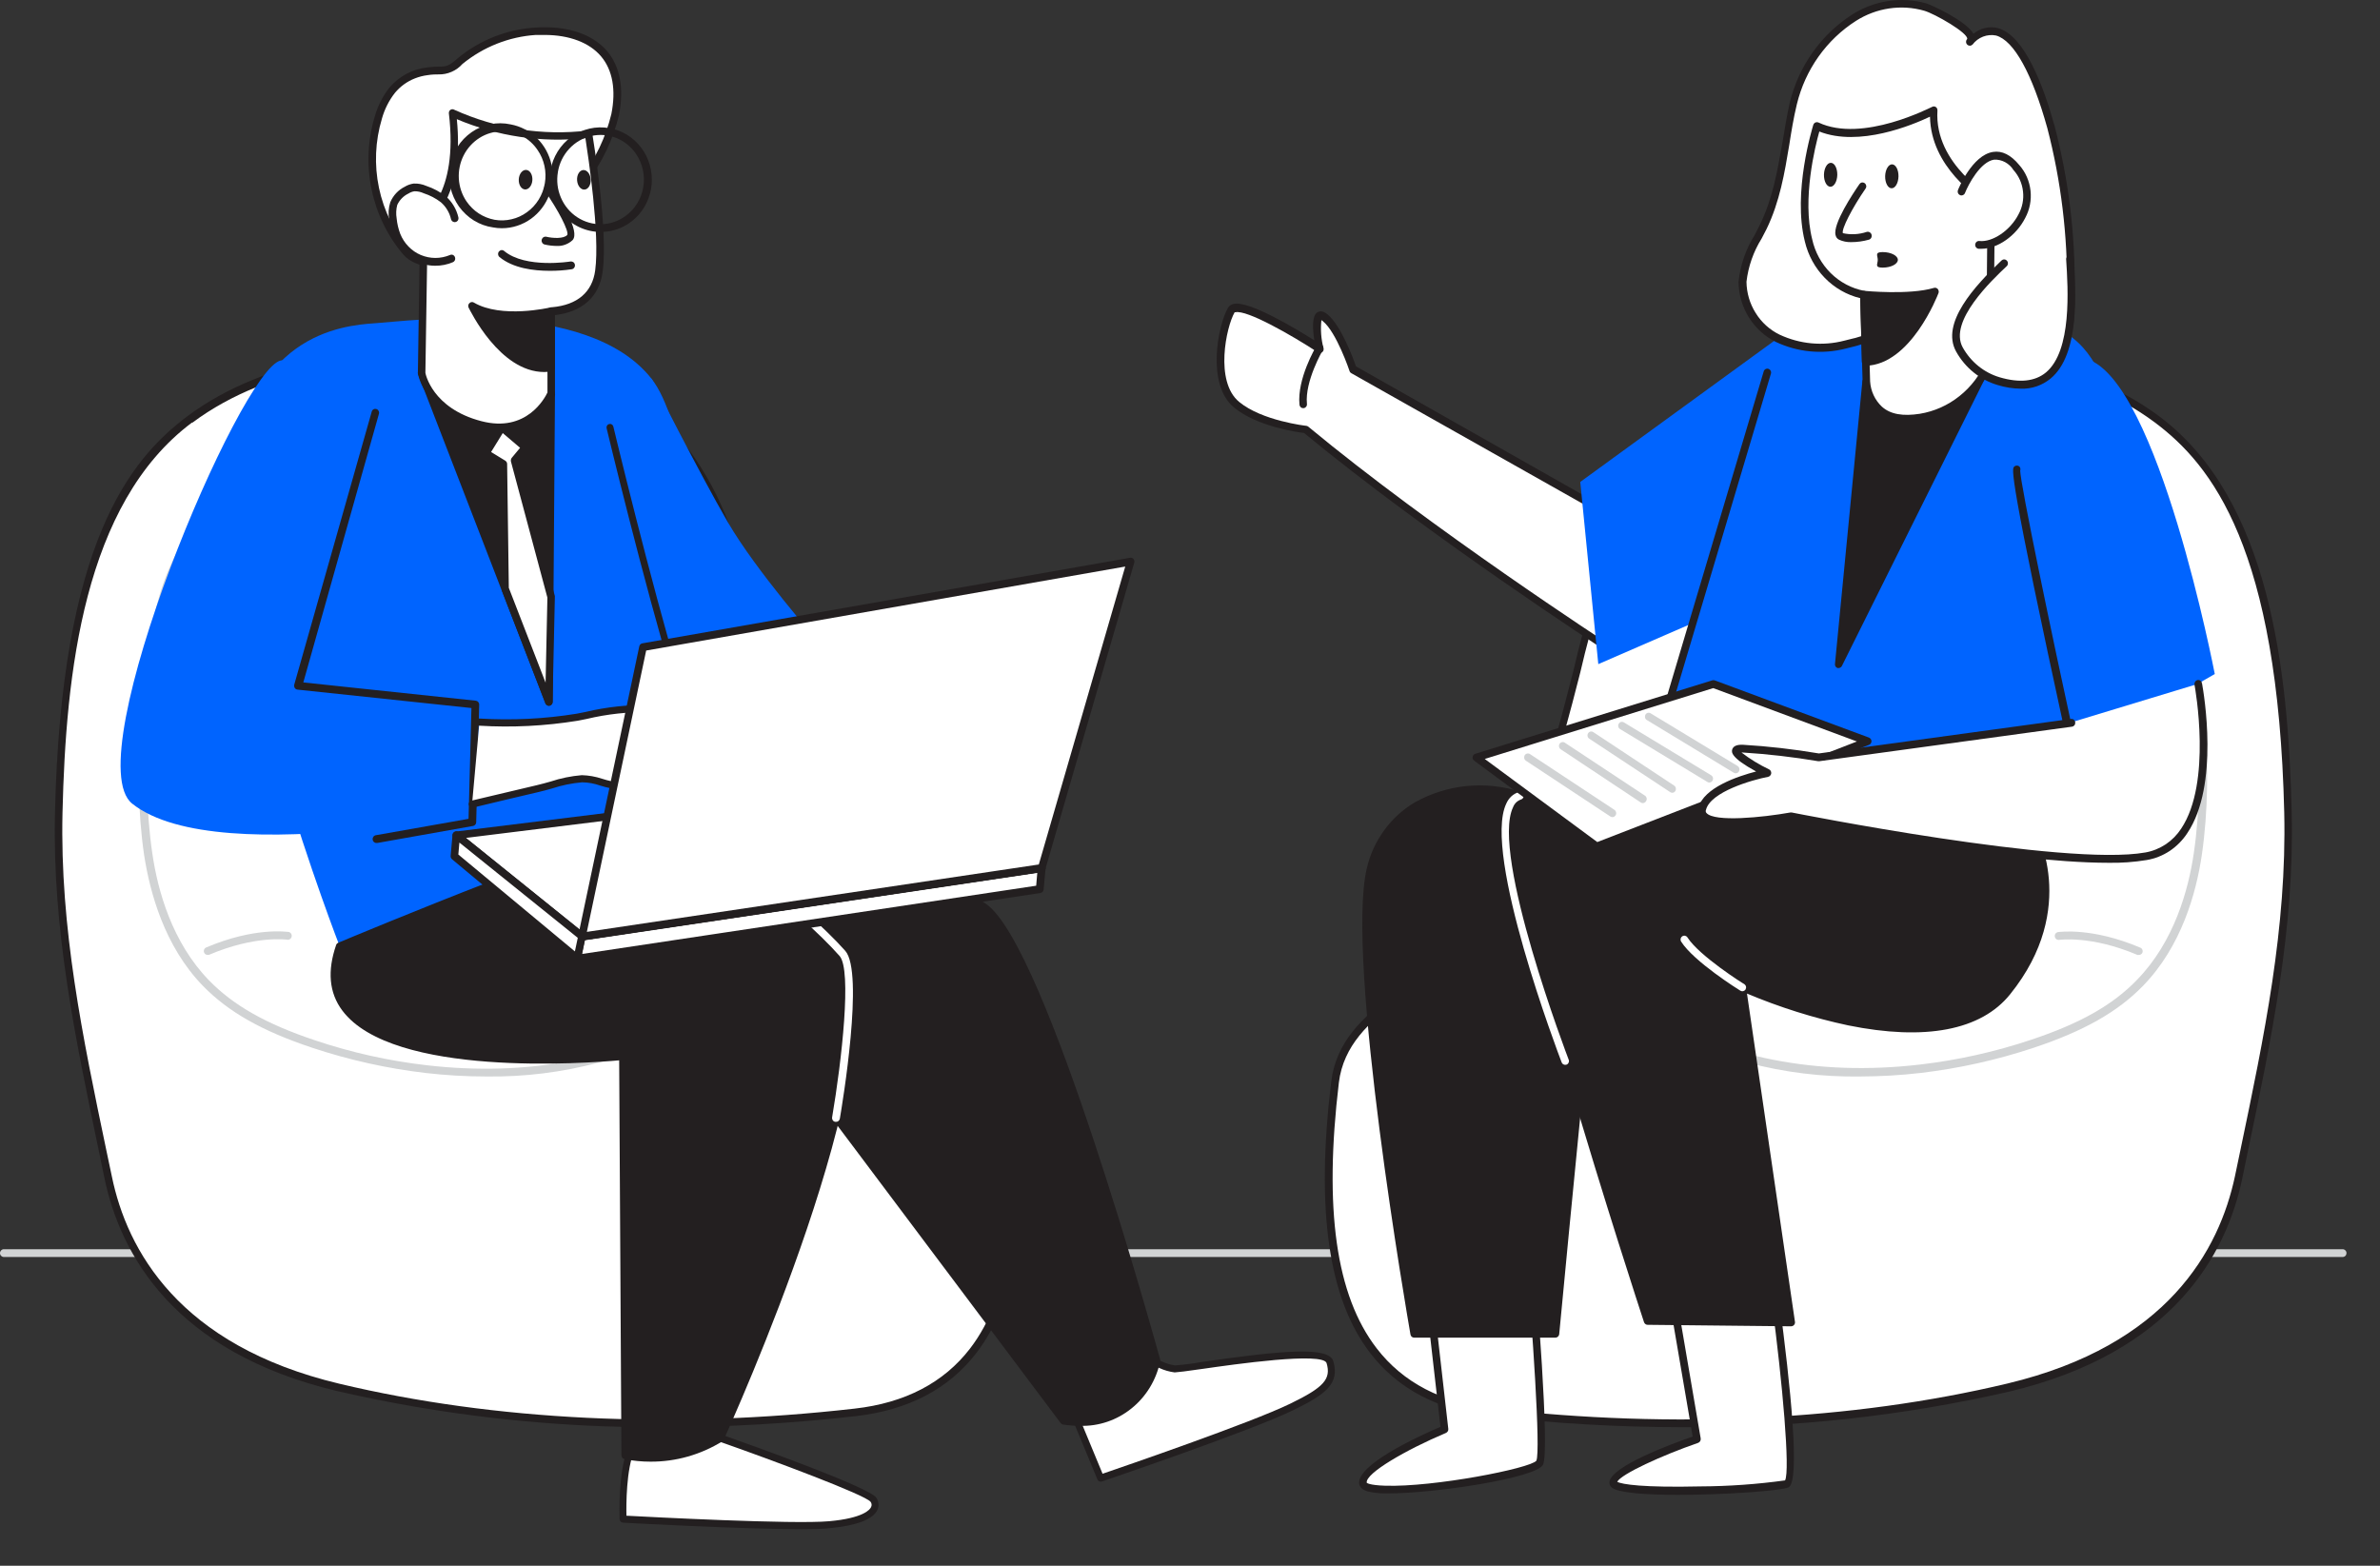 <svg width="38" height="25" viewBox="0 0 38 25" fill="none" xmlns="http://www.w3.org/2000/svg">
<rect x="0" y="0" width="38" height="25" fill="#333333" stroke="none"/>
<path d="M37.405 20.07H0.06C0.044 20.07 0.029 20.063 0.018 20.052C0.006 20.04 0 20.024 0 20.008C0 19.991 0.007 19.976 0.018 19.964C0.029 19.953 0.044 19.946 0.06 19.946H37.405C37.421 19.946 37.436 19.953 37.447 19.964C37.459 19.976 37.465 19.991 37.465 20.008C37.465 20.024 37.459 20.04 37.448 20.052C37.437 20.063 37.421 20.07 37.405 20.07Z" fill="#D1D3D4"/>
<path d="M3.028 6.696C1.226 8.045 0.984 10.859 0.938 12.973C0.893 14.959 1.324 16.857 1.727 18.795C2.12 20.691 3.616 21.725 5.402 22.147C8.058 22.779 10.956 22.853 13.652 22.547C16.348 22.242 16.419 19.51 16.148 17.274C16.073 16.653 15.649 16.269 15.192 15.934C14.626 15.545 14.132 15.055 13.733 14.487C12.455 12.584 12.381 10.322 11.528 8.25C10.855 6.61 9.355 5.468 7.615 5.525C5.875 5.582 4.227 5.799 3.028 6.696Z" fill="white"/>
<path d="M10.59 22.788C8.84 22.798 7.096 22.605 5.388 22.212C2.767 21.591 1.918 20.015 1.667 18.807L1.583 18.4C1.198 16.562 0.834 14.828 0.878 12.971C0.978 8.691 2.061 7.343 2.993 6.645L3.028 6.696L2.993 6.645C4.262 5.696 6.04 5.515 7.614 5.463C9.311 5.409 10.874 6.491 11.584 8.226C11.896 9.033 12.151 9.863 12.347 10.709C12.673 11.982 13.011 13.297 13.783 14.454C14.125 14.966 14.556 15.394 15.232 15.886C15.696 16.225 16.135 16.631 16.213 17.268C16.461 19.315 16.257 20.733 15.588 21.604C15.149 22.176 14.502 22.515 13.664 22.611C12.643 22.727 11.617 22.787 10.59 22.788ZM3.064 6.748C1.333 8.043 1.05 10.757 0.998 12.976C0.956 14.818 1.317 16.546 1.7 18.377L1.786 18.784C2.027 19.957 2.856 21.482 5.416 22.093C7.894 22.684 10.74 22.822 13.645 22.491C14.449 22.401 15.069 22.077 15.488 21.532C16.135 20.689 16.333 19.297 16.092 17.288C16.02 16.695 15.602 16.314 15.161 15.991C14.479 15.495 14.038 15.054 13.688 14.53C12.903 13.355 12.564 12.028 12.239 10.745C12.044 9.905 11.79 9.08 11.481 8.277C10.788 6.589 9.274 5.531 7.626 5.589C6.072 5.642 4.315 5.819 3.073 6.748H3.064Z" fill="#231F20"/>
<path d="M7.761 17.188C7.438 17.188 7.116 17.169 6.795 17.132C6.18 17.06 5.573 16.925 4.984 16.729C4.182 16.462 3.644 16.156 3.24 15.741C2.625 15.109 2.394 14.251 2.301 13.652C2.096 12.256 2.301 10.714 2.45 9.919C2.547 9.374 2.759 8.858 3.07 8.406C3.382 7.954 3.786 7.578 4.254 7.304C4.903 6.915 5.678 6.664 6.621 6.538C7.611 6.405 8.324 6.514 8.864 6.88C9.745 7.479 9.996 8.63 10.177 9.758L10.485 11.671C10.56 12.147 10.664 12.797 11.027 13.104C11.155 13.204 11.293 13.289 11.439 13.36C11.694 13.491 11.956 13.629 12.104 13.928C12.287 14.301 12.364 14.922 12.177 15.33C11.969 15.78 11.545 16.075 11.246 16.258C10.187 16.884 8.983 17.206 7.761 17.188ZM7.383 6.607C7.138 6.609 6.893 6.627 6.649 6.661C5.722 6.785 4.959 7.033 4.327 7.406C3.874 7.671 3.483 8.035 3.181 8.472C2.88 8.909 2.675 9.409 2.581 9.936C2.433 10.729 2.228 12.255 2.433 13.633C2.519 14.219 2.746 15.045 3.337 15.653C3.727 16.054 4.25 16.35 5.028 16.61C5.607 16.805 6.203 16.938 6.809 17.008C8.445 17.198 9.96 16.901 11.19 16.151C11.476 15.976 11.88 15.695 12.073 15.282C12.244 14.909 12.172 14.333 12.003 13.989C11.872 13.726 11.641 13.604 11.391 13.475C11.237 13.401 11.092 13.311 10.957 13.206C10.557 12.869 10.45 12.19 10.372 11.696L10.064 9.782C9.887 8.682 9.644 7.56 8.803 6.99C8.435 6.731 7.971 6.607 7.383 6.607Z" fill="#D1D3D4"/>
<path d="M3.315 15.247C3.303 15.247 3.292 15.243 3.281 15.237C3.271 15.23 3.263 15.22 3.259 15.209C3.256 15.201 3.254 15.193 3.254 15.185C3.255 15.177 3.256 15.169 3.259 15.161C3.262 15.154 3.267 15.147 3.273 15.141C3.278 15.135 3.285 15.131 3.292 15.128C4.068 14.798 4.584 14.88 4.606 14.88C4.614 14.881 4.622 14.884 4.629 14.888C4.635 14.892 4.641 14.898 4.646 14.904C4.651 14.911 4.654 14.918 4.656 14.927C4.658 14.934 4.659 14.943 4.657 14.951C4.656 14.959 4.654 14.967 4.649 14.974C4.645 14.981 4.64 14.987 4.633 14.992C4.627 14.997 4.62 15.001 4.612 15.003C4.604 15.005 4.596 15.005 4.588 15.004C4.588 15.004 4.08 14.929 3.338 15.245C3.331 15.247 3.323 15.248 3.315 15.247Z" fill="#D1D3D4"/>
<path d="M34.437 6.696C36.242 8.045 36.478 10.859 36.527 12.973C36.573 14.959 36.142 16.857 35.739 18.795C35.345 20.691 33.849 21.725 32.063 22.147C29.407 22.779 26.509 22.853 23.813 22.547C21.117 22.242 21.047 19.51 21.318 17.274C21.393 16.653 21.816 16.269 22.274 15.934C22.84 15.545 23.334 15.055 23.733 14.487C25.011 12.584 25.085 10.322 25.937 8.25C26.611 6.61 28.11 5.468 29.85 5.525C31.59 5.582 33.238 5.799 34.437 6.696Z" fill="white"/>
<path d="M26.875 22.788C25.849 22.787 24.824 22.729 23.804 22.613C22.966 22.517 22.319 22.178 21.879 21.606C21.21 20.737 21.006 19.317 21.255 17.27C21.332 16.629 21.772 16.227 22.235 15.888C22.906 15.391 23.337 14.968 23.684 14.456C24.457 13.299 24.795 11.984 25.121 10.711C25.317 9.866 25.572 9.036 25.884 8.228C26.598 6.489 28.16 5.413 29.854 5.465C31.424 5.517 33.206 5.698 34.475 6.647C36.25 7.974 36.537 10.725 36.59 12.98C36.634 14.836 36.27 16.571 35.885 18.408L35.801 18.816C35.549 20.024 34.701 21.595 32.079 22.22C30.371 22.61 28.625 22.801 26.875 22.788ZM29.72 5.584C28.12 5.584 26.664 6.628 25.988 8.274C25.679 9.077 25.425 9.902 25.23 10.742C24.901 12.025 24.562 13.35 23.781 14.527C23.431 15.051 22.99 15.488 22.308 15.988C21.867 16.311 21.449 16.692 21.377 17.285C21.136 19.297 21.329 20.686 21.981 21.529C22.4 22.074 23.02 22.398 23.824 22.489C26.729 22.819 29.575 22.681 32.053 22.09C34.612 21.479 35.434 19.954 35.684 18.781L35.769 18.374C36.152 16.543 36.513 14.815 36.471 12.973C36.372 8.752 35.315 7.426 34.405 6.745C33.162 5.816 31.406 5.639 29.852 5.587L29.72 5.584Z" fill="#231F20"/>
<path d="M29.704 17.188C28.479 17.207 27.272 16.886 26.21 16.258C25.911 16.075 25.486 15.78 25.279 15.33C25.092 14.923 25.169 14.298 25.352 13.928C25.5 13.629 25.762 13.491 26.017 13.36C26.163 13.289 26.3 13.204 26.429 13.104C26.791 12.797 26.896 12.147 26.971 11.671L27.279 9.758C27.46 8.63 27.711 7.479 28.592 6.88C29.132 6.514 29.844 6.405 30.834 6.538C31.777 6.662 32.553 6.91 33.202 7.304C33.67 7.578 34.074 7.954 34.386 8.406C34.697 8.858 34.909 9.374 35.006 9.919C35.15 10.714 35.36 12.256 35.155 13.652C35.066 14.256 34.831 15.109 34.216 15.741C33.812 16.156 33.273 16.462 32.472 16.729C31.883 16.925 31.276 17.06 30.661 17.132C30.343 17.169 30.024 17.187 29.704 17.188ZM30.082 6.607C29.492 6.607 29.028 6.731 28.656 6.98C27.811 7.55 27.57 8.672 27.396 9.772L27.088 11.686C27.009 12.183 26.902 12.859 26.502 13.196C26.367 13.301 26.222 13.391 26.069 13.465C25.827 13.589 25.586 13.714 25.457 13.979C25.288 14.323 25.215 14.899 25.387 15.272C25.58 15.69 25.983 15.971 26.269 16.141C27.5 16.886 29.014 17.188 30.651 16.998C31.256 16.928 31.853 16.795 32.432 16.601C33.215 16.34 33.738 16.044 34.122 15.643C34.714 15.035 34.941 14.209 35.027 13.623C35.229 12.245 35.027 10.719 34.878 9.933C34.785 9.405 34.58 8.905 34.278 8.468C33.977 8.031 33.585 7.667 33.132 7.402C32.497 7.022 31.738 6.781 30.81 6.657C30.569 6.625 30.326 6.608 30.082 6.607Z" fill="#D1D3D4"/>
<path d="M34.15 15.247C34.142 15.249 34.134 15.249 34.127 15.247C33.386 14.932 32.883 15.007 32.877 15.007C32.869 15.008 32.861 15.007 32.853 15.005C32.846 15.003 32.838 15 32.832 14.995C32.825 14.99 32.82 14.984 32.816 14.977C32.812 14.97 32.809 14.962 32.808 14.954C32.807 14.945 32.807 14.937 32.809 14.929C32.811 14.921 32.814 14.914 32.819 14.907C32.824 14.9 32.83 14.895 32.837 14.891C32.844 14.886 32.851 14.883 32.859 14.882C32.881 14.882 33.398 14.802 34.173 15.131C34.18 15.134 34.187 15.138 34.193 15.144C34.198 15.149 34.203 15.156 34.206 15.164C34.209 15.171 34.211 15.179 34.211 15.188C34.211 15.196 34.209 15.204 34.207 15.211C34.202 15.222 34.193 15.232 34.183 15.238C34.173 15.244 34.162 15.248 34.15 15.247Z" fill="#D1D3D4"/>
<path d="M25.349 8.005L21.606 5.894C21.606 5.894 21.39 5.258 21.158 5.063C20.926 4.868 21.07 5.56 21.07 5.56C21.07 5.56 19.79 4.719 19.658 4.946C19.527 5.173 19.308 6.1 19.745 6.459C20.13 6.773 20.848 6.852 20.848 6.852C22.847 8.51 25.669 10.341 25.669 10.341" fill="white"/>
<path d="M25.668 10.401C25.657 10.401 25.646 10.397 25.637 10.391C25.608 10.373 22.8 8.547 20.822 6.914C20.701 6.899 20.072 6.808 19.707 6.51C19.25 6.137 19.452 5.178 19.606 4.916C19.615 4.9 19.628 4.886 19.643 4.875C19.658 4.864 19.676 4.857 19.694 4.853C19.935 4.793 20.683 5.244 20.985 5.434C20.957 5.254 20.945 5.043 21.033 4.987C21.065 4.967 21.119 4.956 21.195 5.019C21.416 5.202 21.609 5.732 21.651 5.85L25.377 7.961C25.391 7.969 25.402 7.982 25.406 7.998C25.411 8.014 25.409 8.031 25.401 8.046C25.393 8.06 25.381 8.071 25.365 8.075C25.35 8.08 25.333 8.078 25.319 8.07L21.576 5.959C21.57 5.956 21.564 5.951 21.559 5.946C21.554 5.94 21.55 5.933 21.548 5.926C21.548 5.926 21.34 5.305 21.122 5.129L21.098 5.111C21.082 5.262 21.093 5.415 21.132 5.561C21.135 5.573 21.134 5.585 21.13 5.597C21.125 5.609 21.118 5.618 21.108 5.625C21.098 5.632 21.086 5.636 21.074 5.636C21.062 5.636 21.05 5.632 21.04 5.625C20.628 5.355 19.905 4.941 19.725 4.986C19.718 4.986 19.713 4.986 19.713 4.986C19.578 5.217 19.39 6.094 19.786 6.418C20.148 6.718 20.849 6.799 20.857 6.799C20.868 6.8 20.879 6.805 20.888 6.812C22.862 8.449 25.677 10.279 25.704 10.297C25.718 10.306 25.727 10.32 25.731 10.336C25.734 10.352 25.732 10.368 25.724 10.382C25.716 10.39 25.708 10.396 25.698 10.399C25.688 10.402 25.678 10.403 25.668 10.401Z" fill="#231F20"/>
<path d="M24.421 19.961C24.421 19.961 24.692 23.149 24.581 23.355C24.47 23.562 21.81 23.976 21.762 23.685C21.714 23.393 23.064 22.815 23.064 22.815L22.767 20.208" fill="white"/>
<path d="M22.163 23.845C22.076 23.847 21.989 23.841 21.902 23.827C21.824 23.814 21.718 23.785 21.702 23.696C21.652 23.392 22.632 22.939 22.999 22.782L22.707 20.221C22.706 20.213 22.706 20.205 22.708 20.197C22.71 20.189 22.714 20.182 22.719 20.175C22.724 20.169 22.73 20.163 22.737 20.159C22.744 20.155 22.752 20.153 22.76 20.152C22.768 20.151 22.776 20.151 22.783 20.154C22.791 20.156 22.798 20.16 22.805 20.165C22.811 20.17 22.816 20.176 22.82 20.183C22.824 20.19 22.826 20.198 22.827 20.206L23.124 22.814C23.126 22.828 23.123 22.841 23.116 22.853C23.109 22.864 23.099 22.874 23.087 22.879C22.459 23.144 21.796 23.524 21.822 23.675C21.822 23.675 21.857 23.714 22.115 23.722C22.89 23.748 24.43 23.446 24.53 23.323C24.602 23.167 24.465 21.181 24.361 19.971C24.36 19.962 24.361 19.954 24.363 19.946C24.366 19.939 24.369 19.931 24.375 19.925C24.38 19.919 24.386 19.913 24.393 19.91C24.4 19.906 24.408 19.904 24.416 19.903C24.424 19.902 24.431 19.903 24.439 19.905C24.447 19.908 24.454 19.912 24.46 19.917C24.466 19.922 24.471 19.929 24.475 19.936C24.478 19.943 24.481 19.951 24.481 19.959C24.527 20.494 24.75 23.178 24.635 23.389C24.52 23.6 22.908 23.845 22.163 23.845Z" fill="#231F20"/>
<path d="M28.355 20.798C28.355 20.798 28.728 23.615 28.535 23.696C28.342 23.776 25.716 23.904 25.758 23.667C25.8 23.43 27.096 22.978 27.096 22.978L26.627 20.231" fill="white"/>
<path d="M26.796 23.868C26.285 23.868 25.839 23.837 25.735 23.752C25.721 23.741 25.71 23.727 25.703 23.71C25.697 23.693 25.695 23.675 25.698 23.657C25.738 23.409 26.663 23.064 27.026 22.937L26.564 20.241C26.562 20.225 26.566 20.209 26.575 20.196C26.584 20.182 26.598 20.173 26.614 20.171C26.622 20.169 26.63 20.169 26.637 20.171C26.645 20.172 26.653 20.176 26.659 20.18C26.666 20.185 26.671 20.191 26.675 20.198C26.68 20.204 26.683 20.212 26.684 20.22L27.154 22.967C27.156 22.982 27.153 22.997 27.146 23.01C27.138 23.023 27.127 23.033 27.113 23.038C26.529 23.24 25.89 23.534 25.821 23.659C25.893 23.701 26.238 23.754 27.149 23.733C27.601 23.731 28.053 23.699 28.501 23.637C28.584 23.481 28.461 22.083 28.291 20.803C28.289 20.786 28.293 20.77 28.303 20.756C28.313 20.743 28.327 20.734 28.343 20.732C28.351 20.731 28.359 20.731 28.366 20.733C28.374 20.735 28.381 20.739 28.388 20.744C28.394 20.749 28.399 20.755 28.403 20.762C28.407 20.769 28.41 20.777 28.41 20.785C28.584 22.093 28.75 23.667 28.554 23.749C28.441 23.802 27.547 23.868 26.796 23.868Z" fill="#231F20"/>
<path d="M25.461 15.149C25.397 15.375 24.837 21.296 24.837 21.296H22.578C22.578 21.296 21.538 15.35 21.88 13.883C22.114 12.872 23.182 12.378 24.268 12.705C25.885 12.64 27.546 12.427 27.546 12.427L25.461 15.149Z" fill="#231F20"/>
<path d="M24.838 21.358H22.579C22.565 21.358 22.551 21.353 22.54 21.344C22.529 21.334 22.522 21.321 22.52 21.307C22.477 21.059 21.481 15.332 21.822 13.868C21.873 13.646 21.968 13.438 22.101 13.256C22.233 13.074 22.401 12.922 22.593 12.809C22.849 12.667 23.129 12.579 23.419 12.55C23.708 12.522 23.999 12.553 24.276 12.642C25.869 12.578 27.523 12.368 27.536 12.367C27.548 12.365 27.561 12.367 27.571 12.372C27.582 12.378 27.591 12.387 27.597 12.398C27.602 12.408 27.605 12.421 27.604 12.433C27.603 12.445 27.598 12.457 27.591 12.466L25.514 15.177C25.454 15.473 25.048 19.681 24.895 21.302C24.893 21.317 24.887 21.331 24.876 21.341C24.866 21.351 24.852 21.357 24.838 21.358ZM22.63 21.234H24.784C24.844 20.593 25.343 15.352 25.404 15.132C25.407 15.124 25.41 15.117 25.415 15.111L27.41 12.503C26.969 12.555 25.599 12.71 24.27 12.764H24.251C23.988 12.677 23.711 12.646 23.437 12.672C23.162 12.698 22.895 12.781 22.652 12.915C22.474 13.019 22.318 13.159 22.195 13.328C22.072 13.497 21.985 13.69 21.939 13.895C21.621 15.264 22.529 20.655 22.63 21.234Z" fill="#231F20"/>
<path d="M32.436 13.254C32.436 13.254 33.147 14.469 32.048 15.836C30.949 17.203 27.822 15.765 27.822 15.765L28.603 21.114L26.309 21.091C26.309 21.091 23.919 13.808 24.194 13.054C24.469 12.301 26.428 11.953 26.428 11.953L32.436 13.254Z" fill="#231F20"/>
<path d="M28.6 21.177L26.306 21.153C26.293 21.153 26.281 21.149 26.271 21.141C26.261 21.134 26.253 21.123 26.249 21.111C26.151 20.813 23.853 13.798 24.134 13.032C24.414 12.266 26.332 11.907 26.414 11.892C26.422 11.891 26.43 11.891 26.437 11.892L32.448 13.194C32.456 13.195 32.464 13.199 32.471 13.204C32.477 13.209 32.483 13.216 32.487 13.223C32.495 13.236 33.212 14.49 32.094 15.876C31.63 16.453 30.736 16.621 29.509 16.372C28.956 16.254 28.416 16.084 27.893 15.864L28.659 21.105C28.66 21.113 28.66 21.122 28.658 21.131C28.655 21.139 28.651 21.147 28.646 21.154C28.64 21.161 28.633 21.166 28.625 21.17C28.617 21.174 28.608 21.176 28.6 21.177ZM26.349 21.027L28.53 21.051L27.758 15.773C27.756 15.762 27.758 15.75 27.762 15.74C27.766 15.73 27.773 15.721 27.781 15.714C27.79 15.707 27.8 15.703 27.811 15.702C27.822 15.7 27.833 15.702 27.843 15.707C27.874 15.722 30.945 17.11 32.001 15.795C32.554 15.107 32.629 14.463 32.594 14.043C32.574 13.787 32.507 13.538 32.396 13.309L26.424 12.017C26.265 12.046 24.492 12.389 24.251 13.076C24.029 13.673 25.677 18.977 26.349 21.027Z" fill="#231F20"/>
<path d="M24.99 17.002C24.978 17.002 24.966 16.998 24.956 16.991C24.946 16.985 24.939 16.975 24.934 16.963C24.882 16.828 23.668 13.634 24.049 12.833C24.068 12.789 24.095 12.749 24.13 12.716C24.165 12.684 24.207 12.66 24.252 12.646C24.26 12.643 24.268 12.643 24.275 12.644C24.283 12.645 24.291 12.647 24.298 12.651C24.305 12.655 24.311 12.66 24.316 12.666C24.321 12.673 24.325 12.68 24.327 12.688C24.331 12.704 24.329 12.721 24.321 12.735C24.314 12.749 24.301 12.76 24.286 12.765C24.257 12.775 24.23 12.791 24.208 12.812C24.186 12.834 24.169 12.86 24.158 12.889C23.796 13.642 25.033 16.886 25.046 16.919C25.049 16.926 25.051 16.934 25.051 16.943C25.05 16.951 25.049 16.959 25.045 16.966C25.042 16.974 25.037 16.981 25.032 16.986C25.026 16.992 25.019 16.996 25.011 16.999L24.99 17.002Z" fill="white"/>
<path d="M27.819 15.827C27.807 15.827 27.797 15.824 27.787 15.818C27.757 15.8 27.044 15.353 26.843 15.036C26.838 15.029 26.835 15.022 26.834 15.014C26.832 15.006 26.832 14.998 26.834 14.989C26.835 14.982 26.838 14.974 26.843 14.967C26.847 14.96 26.853 14.955 26.86 14.95C26.873 14.941 26.889 14.938 26.905 14.941C26.921 14.945 26.934 14.954 26.943 14.968C27.13 15.262 27.843 15.713 27.85 15.713C27.863 15.722 27.873 15.735 27.877 15.751C27.881 15.767 27.878 15.784 27.87 15.799C27.865 15.807 27.857 15.814 27.848 15.819C27.839 15.824 27.829 15.827 27.819 15.827Z" fill="white"/>
<path d="M32.435 13.255C32.435 13.255 34.958 6.863 33.095 5.397C31.232 3.931 28.577 4.584 28.214 5.955C27.852 7.325 26.424 11.953 26.424 11.953C26.424 11.953 31 13.356 32.435 13.255Z" fill="#0064FF"/>
<path d="M29.799 6.093L29.363 10.604L31.767 5.774L29.799 6.093Z" fill="#231F20"/>
<path d="M29.358 10.666C29.352 10.668 29.346 10.668 29.34 10.666C29.327 10.663 29.315 10.654 29.307 10.642C29.299 10.63 29.296 10.615 29.298 10.601L29.735 6.09C29.736 6.076 29.742 6.063 29.751 6.053C29.76 6.043 29.772 6.036 29.786 6.034L31.753 5.716C31.764 5.714 31.775 5.715 31.786 5.719C31.796 5.724 31.805 5.731 31.812 5.741C31.817 5.75 31.82 5.762 31.82 5.773C31.82 5.784 31.817 5.795 31.812 5.805L29.407 10.636C29.402 10.644 29.395 10.652 29.386 10.657C29.378 10.663 29.368 10.666 29.358 10.666ZM29.85 6.147L29.449 10.284L31.655 5.855L29.85 6.147Z" fill="#231F20"/>
<path d="M28.38 5.404L25.231 7.695L25.519 10.604L28.893 9.138C28.893 9.138 29.453 5.92 28.38 5.404Z" fill="#0064FF"/>
<path d="M29.599 5.47C29.825 5.392 30.066 5.365 30.303 5.392C30.674 5.459 31.013 5.641 31.39 5.698C31.805 5.736 32.223 5.736 32.638 5.698C32.759 5.691 32.638 5.859 32.739 5.787C33.08 5.531 33.063 5.025 33.062 4.645C33.072 3.765 32.965 2.887 32.744 2.037C32.624 1.595 32.147 -0.023 31.45 0.671C31.607 0.513 30.846 0.146 30.738 0.115C29.75 -0.167 28.854 0.726 28.633 1.655C28.473 2.329 28.46 2.998 28.15 3.631C28.012 3.911 27.834 4.186 27.822 4.501C27.825 4.69 27.879 4.875 27.978 5.034C28.077 5.194 28.218 5.322 28.383 5.405C28.72 5.564 29.099 5.599 29.458 5.505L29.599 5.47Z" fill="white"/>
<path d="M32.705 5.866C32.693 5.866 32.682 5.863 32.672 5.858C32.658 5.848 32.648 5.835 32.641 5.819C32.635 5.803 32.634 5.786 32.637 5.769V5.761L32.447 5.769C32.092 5.8 31.735 5.796 31.381 5.759C31.18 5.724 30.983 5.67 30.792 5.598C30.629 5.537 30.461 5.489 30.291 5.454C30.074 5.428 29.854 5.451 29.646 5.521L29.611 5.53L29.468 5.566C29.095 5.661 28.702 5.624 28.353 5.459C28.177 5.372 28.028 5.236 27.922 5.066C27.817 4.897 27.76 4.7 27.758 4.499C27.786 4.234 27.874 3.979 28.015 3.754C28.042 3.703 28.068 3.652 28.093 3.601C28.301 3.182 28.374 2.751 28.456 2.295C28.491 2.08 28.528 1.859 28.576 1.638C28.72 1.052 29.079 0.546 29.58 0.228C29.754 0.118 29.948 0.046 30.15 0.016C30.352 -0.014 30.559 -0.001 30.756 0.054C30.825 0.074 31.387 0.327 31.509 0.539C31.563 0.494 31.627 0.463 31.694 0.447C31.762 0.431 31.833 0.432 31.9 0.449C32.323 0.565 32.625 1.364 32.805 2.013C33.029 2.87 33.136 3.754 33.125 4.641V4.688C33.125 5.06 33.125 5.571 32.777 5.834C32.757 5.852 32.731 5.864 32.705 5.866ZM32.643 5.63C32.658 5.629 32.674 5.632 32.688 5.637C32.703 5.643 32.716 5.652 32.727 5.663C32.736 5.672 32.743 5.683 32.748 5.695C33.006 5.459 33.004 5.032 33.003 4.685V4.639C33.014 3.764 32.908 2.89 32.688 2.044C32.446 1.175 32.155 0.645 31.869 0.567C31.799 0.553 31.728 0.56 31.662 0.585C31.595 0.611 31.537 0.655 31.494 0.712C31.482 0.723 31.466 0.73 31.45 0.73C31.434 0.729 31.419 0.723 31.408 0.711C31.397 0.699 31.39 0.683 31.391 0.666C31.391 0.65 31.398 0.634 31.409 0.623C31.431 0.529 30.891 0.219 30.722 0.171C30.54 0.119 30.349 0.107 30.162 0.135C29.975 0.163 29.796 0.23 29.635 0.332C29.163 0.633 28.823 1.111 28.689 1.666C28.637 1.882 28.601 2.101 28.568 2.314C28.494 2.76 28.417 3.219 28.206 3.656C28.18 3.707 28.153 3.758 28.126 3.81C27.996 4.018 27.914 4.253 27.885 4.498C27.887 4.676 27.938 4.849 28.032 4.998C28.125 5.148 28.257 5.267 28.413 5.343C28.738 5.495 29.103 5.529 29.448 5.439L29.588 5.404L29.623 5.396C29.847 5.321 30.084 5.298 30.317 5.326C30.494 5.363 30.667 5.412 30.837 5.475C31.021 5.545 31.211 5.597 31.404 5.632C31.751 5.667 32.1 5.67 32.447 5.64L32.641 5.63H32.643Z" fill="#231F20"/>
<path d="M29.009 2.016C29.009 2.016 28.679 3.058 28.876 3.836C28.925 4.054 29.035 4.252 29.192 4.406C29.349 4.56 29.546 4.664 29.759 4.705L29.798 6.092C29.798 6.092 29.813 6.802 30.654 6.667C30.898 6.628 31.129 6.525 31.323 6.369C31.518 6.212 31.67 6.007 31.766 5.773L31.79 3.219C31.79 3.219 30.816 2.68 30.873 1.762C30.873 1.764 29.75 2.365 29.009 2.016Z" fill="white"/>
<path d="M30.453 6.748C30.279 6.756 30.107 6.699 29.97 6.588C29.902 6.525 29.846 6.448 29.806 6.363C29.767 6.278 29.744 6.185 29.739 6.091L29.701 4.761C29.487 4.709 29.291 4.597 29.135 4.437C28.979 4.277 28.869 4.076 28.817 3.856C28.619 3.069 28.938 2.043 28.952 1.993C28.955 1.985 28.959 1.978 28.965 1.971C28.97 1.965 28.977 1.96 28.985 1.956C28.993 1.953 29.001 1.951 29.01 1.951C29.018 1.951 29.027 1.953 29.034 1.956C29.741 2.289 30.835 1.708 30.846 1.708C30.855 1.702 30.866 1.699 30.876 1.699C30.887 1.699 30.898 1.702 30.907 1.708C30.916 1.714 30.923 1.722 30.928 1.732C30.932 1.742 30.934 1.753 30.934 1.764C30.879 2.633 31.81 3.157 31.819 3.162C31.828 3.167 31.837 3.175 31.842 3.184C31.848 3.194 31.851 3.205 31.851 3.216L31.827 5.772C31.828 5.778 31.828 5.785 31.827 5.792C31.729 6.037 31.57 6.252 31.367 6.416C31.164 6.579 30.923 6.686 30.668 6.725C30.597 6.739 30.525 6.746 30.453 6.748ZM29.048 2.1C28.981 2.337 28.772 3.178 28.934 3.82C28.979 4.026 29.082 4.214 29.23 4.361C29.378 4.507 29.565 4.606 29.767 4.644C29.782 4.646 29.795 4.653 29.805 4.664C29.814 4.675 29.82 4.689 29.82 4.704L29.859 6.091C29.869 6.245 29.936 6.389 30.047 6.493C30.184 6.617 30.386 6.648 30.651 6.607C30.883 6.569 31.101 6.472 31.286 6.324C31.472 6.176 31.618 5.983 31.711 5.762L31.734 3.256C31.567 3.156 30.829 2.664 30.815 1.863C30.534 1.996 29.686 2.351 29.048 2.1Z" fill="#231F20"/>
<path d="M31.317 3.055C31.317 3.055 31.707 2.079 32.194 2.673C32.681 3.266 32.015 3.952 31.598 3.907" fill="white"/>
<path d="M31.637 3.972H31.591C31.584 3.971 31.576 3.969 31.569 3.965C31.562 3.961 31.555 3.956 31.55 3.949C31.545 3.943 31.542 3.936 31.539 3.928C31.537 3.92 31.536 3.912 31.537 3.903C31.538 3.895 31.54 3.887 31.544 3.88C31.548 3.873 31.553 3.866 31.559 3.861C31.565 3.856 31.572 3.852 31.58 3.85C31.588 3.847 31.596 3.847 31.604 3.848C31.814 3.87 32.096 3.68 32.228 3.423C32.289 3.312 32.315 3.183 32.3 3.056C32.286 2.928 32.233 2.809 32.148 2.715C32.115 2.662 32.069 2.619 32.014 2.589C31.96 2.56 31.899 2.546 31.838 2.549C31.618 2.584 31.428 2.945 31.374 3.081C31.368 3.097 31.356 3.109 31.341 3.115C31.327 3.122 31.31 3.122 31.295 3.116C31.28 3.109 31.268 3.097 31.262 3.082C31.256 3.067 31.256 3.05 31.262 3.034C31.271 3.011 31.488 2.479 31.82 2.426C31.966 2.402 32.107 2.473 32.241 2.636C32.341 2.749 32.403 2.891 32.42 3.043C32.437 3.195 32.407 3.348 32.335 3.481C32.188 3.768 31.893 3.972 31.637 3.972Z" fill="#231F20"/>
<path d="M29.556 3.866C29.49 3.868 29.425 3.855 29.365 3.828C29.35 3.821 29.337 3.811 29.327 3.798C29.317 3.784 29.31 3.769 29.307 3.753C29.262 3.575 29.587 3.086 29.689 2.939C29.693 2.933 29.699 2.927 29.705 2.923C29.712 2.918 29.719 2.915 29.727 2.914C29.735 2.913 29.743 2.913 29.75 2.915C29.758 2.916 29.765 2.92 29.772 2.925C29.778 2.929 29.784 2.935 29.788 2.942C29.792 2.949 29.795 2.957 29.797 2.965C29.798 2.973 29.798 2.981 29.796 2.989C29.794 2.997 29.791 3.005 29.786 3.011C29.569 3.327 29.399 3.66 29.424 3.723C29.55 3.751 29.681 3.744 29.804 3.703C29.812 3.701 29.821 3.7 29.829 3.701C29.837 3.702 29.845 3.704 29.852 3.709C29.859 3.713 29.866 3.718 29.871 3.725C29.876 3.731 29.88 3.739 29.882 3.747C29.884 3.755 29.885 3.764 29.884 3.772C29.883 3.781 29.881 3.789 29.877 3.796C29.873 3.804 29.868 3.81 29.861 3.816C29.855 3.821 29.847 3.825 29.839 3.827C29.747 3.853 29.651 3.866 29.556 3.866Z" fill="#231F20"/>
<path d="M29.76 4.707C29.76 4.707 30.484 4.779 30.893 4.657C30.893 4.657 30.472 5.763 29.788 5.775L29.76 4.707Z" fill="#231F20"/>
<path d="M29.788 5.84C29.772 5.84 29.757 5.834 29.746 5.822C29.734 5.811 29.728 5.795 29.727 5.779L29.7 4.708C29.7 4.699 29.701 4.69 29.704 4.682C29.708 4.674 29.713 4.666 29.719 4.66C29.725 4.654 29.733 4.65 29.741 4.647C29.749 4.644 29.758 4.643 29.766 4.644C29.773 4.644 30.482 4.714 30.877 4.597C30.888 4.594 30.899 4.593 30.91 4.596C30.921 4.599 30.931 4.606 30.939 4.614C30.946 4.623 30.951 4.633 30.953 4.645C30.956 4.656 30.955 4.668 30.951 4.679C30.933 4.726 30.506 5.824 29.789 5.84H29.788ZM29.822 4.773L29.846 5.711C30.329 5.651 30.669 5.009 30.79 4.746C30.469 4.793 30.144 4.802 29.822 4.773Z" fill="#231F20"/>
<path d="M30.312 2.818C30.314 2.712 30.269 2.626 30.21 2.624C30.152 2.623 30.102 2.707 30.099 2.813C30.097 2.918 30.142 3.005 30.201 3.006C30.26 3.008 30.309 2.924 30.312 2.818Z" fill="#231F20"/>
<path d="M29.335 2.794C29.337 2.688 29.292 2.601 29.233 2.6C29.175 2.598 29.125 2.682 29.122 2.788C29.12 2.894 29.165 2.98 29.224 2.982C29.282 2.984 29.332 2.899 29.335 2.794Z" fill="#231F20"/>
<path d="M33.049 4.14C33.101 4.956 33.169 6.456 31.909 6.086C31.648 6.006 31.426 5.826 31.29 5.583C31.048 5.139 31.698 4.495 32.005 4.206" fill="white"/>
<path d="M32.267 6.206C32.14 6.205 32.014 6.185 31.892 6.147C31.613 6.064 31.376 5.872 31.232 5.613C30.982 5.161 31.527 4.567 31.956 4.16C31.967 4.149 31.983 4.142 31.999 4.142C32.015 4.142 32.03 4.149 32.042 4.16C32.047 4.166 32.052 4.173 32.055 4.18C32.058 4.188 32.059 4.196 32.059 4.204C32.059 4.212 32.058 4.221 32.055 4.228C32.052 4.236 32.047 4.243 32.042 4.248C31.81 4.467 31.106 5.13 31.338 5.548C31.467 5.779 31.678 5.95 31.927 6.024C32.243 6.117 32.492 6.091 32.666 5.947C33.082 5.601 33.02 4.616 32.989 4.143C32.989 4.135 32.99 4.126 32.992 4.119C32.995 4.111 32.999 4.104 33.004 4.098C33.009 4.091 33.016 4.086 33.023 4.083C33.03 4.079 33.038 4.077 33.046 4.076C33.053 4.076 33.062 4.077 33.069 4.079C33.077 4.082 33.084 4.086 33.09 4.091C33.096 4.097 33.1 4.103 33.104 4.111C33.108 4.118 33.11 4.126 33.11 4.134C33.144 4.667 33.208 5.656 32.741 6.044C32.607 6.154 32.439 6.212 32.267 6.206Z" fill="#231F20"/>
<path d="M30.302 4.149C30.302 4.215 30.194 4.273 30.06 4.273C29.926 4.273 29.981 4.219 29.981 4.149C29.981 4.08 29.927 4.025 30.06 4.025C30.193 4.025 30.302 4.083 30.302 4.149Z" fill="#231F20"/>
<path d="M33.315 5.732C33.315 5.732 32.2 6.69 32.195 7.499C32.191 8.309 33.041 12.093 33.041 12.093L35.362 10.762C35.362 10.762 34.457 6.06 33.315 5.732Z" fill="#0064FF"/>
<path d="M26.551 11.603H26.534C26.526 11.601 26.519 11.597 26.513 11.591C26.507 11.586 26.502 11.58 26.498 11.572C26.494 11.565 26.492 11.557 26.491 11.549C26.491 11.541 26.492 11.533 26.494 11.525L28.158 5.937C28.159 5.929 28.163 5.92 28.168 5.913C28.172 5.906 28.179 5.9 28.186 5.895C28.193 5.891 28.201 5.888 28.21 5.887C28.218 5.886 28.227 5.886 28.235 5.889C28.243 5.891 28.25 5.896 28.257 5.902C28.263 5.907 28.268 5.914 28.272 5.922C28.276 5.93 28.277 5.939 28.278 5.948C28.278 5.956 28.276 5.965 28.273 5.973L26.609 11.561C26.605 11.573 26.597 11.584 26.587 11.592C26.576 11.599 26.564 11.603 26.551 11.603Z" fill="#231F20"/>
<path d="M33.063 11.897C33.05 11.898 33.036 11.893 33.025 11.884C33.014 11.875 33.007 11.863 33.004 11.849C32.064 7.534 32.121 7.483 32.159 7.452C32.17 7.44 32.186 7.434 32.202 7.434C32.218 7.434 32.233 7.44 32.245 7.452C32.252 7.46 32.256 7.47 32.258 7.481C32.26 7.492 32.259 7.503 32.255 7.513C32.255 7.715 32.771 10.189 33.126 11.815C33.128 11.823 33.128 11.832 33.127 11.84C33.125 11.848 33.123 11.855 33.118 11.862C33.114 11.869 33.108 11.875 33.102 11.88C33.095 11.885 33.088 11.888 33.08 11.89L33.063 11.897Z" fill="#231F20"/>
<path d="M29.823 11.835L25.494 13.513L23.572 12.093L27.356 10.919L29.823 11.835Z" fill="white"/>
<path d="M25.494 13.577C25.482 13.577 25.469 13.573 25.458 13.566L23.537 12.145C23.528 12.139 23.521 12.129 23.516 12.119C23.512 12.108 23.51 12.096 23.512 12.085C23.514 12.073 23.519 12.063 23.527 12.054C23.534 12.046 23.544 12.039 23.554 12.036L27.338 10.863C27.351 10.859 27.364 10.859 27.377 10.863L29.841 11.777C29.852 11.781 29.862 11.789 29.869 11.8C29.877 11.81 29.881 11.822 29.881 11.835C29.881 11.848 29.877 11.86 29.87 11.87C29.863 11.881 29.853 11.889 29.841 11.893L25.515 13.577C25.508 13.578 25.501 13.578 25.494 13.577ZM23.706 12.118L25.503 13.445L29.648 11.839L27.354 10.987L23.706 12.118Z" fill="#231F20"/>
<path d="M35.092 10.92C35.092 10.92 35.575 13.432 34.26 13.672C32.945 13.911 28.585 13.033 28.585 13.033C28.585 13.033 27.071 13.308 27.168 12.909C27.264 12.511 28.209 12.334 28.209 12.334C28.209 12.334 27.43 11.946 27.814 11.947C28.222 11.972 28.629 12.019 29.033 12.087L33.066 11.535" fill="white"/>
<path d="M33.663 13.776C32.011 13.776 28.847 13.155 28.592 13.097C28.364 13.138 27.366 13.3 27.155 13.067C27.135 13.045 27.121 13.018 27.114 12.989C27.108 12.96 27.108 12.929 27.117 12.9C27.198 12.576 27.751 12.393 28.039 12.318C27.629 12.095 27.648 12.007 27.656 11.972C27.675 11.891 27.777 11.891 27.821 11.891C28.23 11.915 28.637 11.962 29.041 12.03L33.066 11.479C33.082 11.477 33.098 11.481 33.111 11.491C33.123 11.501 33.132 11.516 33.134 11.533C33.136 11.549 33.132 11.566 33.122 11.579C33.112 11.592 33.097 11.601 33.081 11.603L29.049 12.154C29.043 12.155 29.036 12.155 29.03 12.154C28.631 12.087 28.228 12.04 27.823 12.015H27.805C27.943 12.121 28.091 12.211 28.247 12.285C28.258 12.291 28.267 12.3 28.273 12.311C28.279 12.323 28.281 12.336 28.28 12.349C28.278 12.362 28.273 12.374 28.264 12.383C28.256 12.393 28.245 12.4 28.232 12.403C27.98 12.451 27.309 12.642 27.238 12.932C27.234 12.94 27.233 12.95 27.235 12.959C27.236 12.968 27.241 12.976 27.247 12.982C27.378 13.128 28.137 13.053 28.585 12.973H28.608C28.651 12.981 32.97 13.842 34.255 13.611C34.37 13.591 34.48 13.546 34.579 13.481C34.677 13.415 34.761 13.33 34.826 13.23C35.319 12.493 35.05 10.995 35.038 10.932C35.037 10.923 35.037 10.914 35.04 10.905C35.042 10.896 35.046 10.887 35.052 10.88C35.059 10.871 35.069 10.864 35.08 10.86C35.09 10.857 35.102 10.856 35.113 10.859C35.124 10.862 35.134 10.868 35.142 10.877C35.15 10.885 35.155 10.896 35.157 10.908L35.098 10.92L35.158 10.909C35.188 11.073 35.438 12.536 34.925 13.3C34.851 13.414 34.755 13.511 34.644 13.586C34.532 13.66 34.407 13.71 34.275 13.732C34.073 13.765 33.868 13.78 33.663 13.776Z" fill="#231F20"/>
<path d="M18.298 21.628C18.423 21.752 18.584 21.832 18.756 21.857C18.957 21.857 21.144 21.442 21.235 21.75C21.325 22.058 21.146 22.212 20.623 22.465C19.923 22.804 17.573 23.6 17.573 23.6L17.058 22.358L18.298 21.628Z" fill="white"/>
<path d="M17.573 23.657C17.562 23.657 17.551 23.654 17.542 23.648C17.533 23.642 17.526 23.633 17.522 23.622L17.007 22.381C17.002 22.368 17.002 22.354 17.006 22.341C17.01 22.328 17.019 22.317 17.03 22.31L18.27 21.58C18.281 21.573 18.294 21.571 18.307 21.573C18.319 21.575 18.331 21.581 18.339 21.591C18.454 21.704 18.6 21.777 18.757 21.801C18.904 21.791 19.051 21.772 19.196 21.745C20.499 21.558 21.218 21.497 21.288 21.734C21.392 22.088 21.174 22.262 20.646 22.517C19.952 22.855 17.613 23.647 17.589 23.656L17.573 23.657ZM17.128 22.382L17.604 23.531C17.942 23.415 19.965 22.721 20.599 22.413C21.137 22.152 21.256 22.019 21.181 21.765C21.127 21.58 19.685 21.787 19.212 21.855C18.947 21.894 18.805 21.91 18.755 21.913C18.582 21.891 18.42 21.815 18.29 21.697L17.128 22.382Z" fill="#231F20"/>
<path d="M11.502 22.961C11.502 22.961 13.846 23.789 13.946 23.947C14.046 24.105 13.869 24.29 13.245 24.347C12.62 24.404 9.95 24.255 9.95 24.255C9.95 24.255 9.916 23.51 10.084 23.137C10.251 22.765 11.502 22.961 11.502 22.961Z" fill="white"/>
<path d="M12.798 24.416C11.842 24.416 10.037 24.317 9.947 24.312C9.933 24.311 9.92 24.305 9.91 24.295C9.9 24.285 9.894 24.271 9.893 24.257C9.893 24.226 9.862 23.495 10.032 23.11C10.212 22.704 11.377 22.884 11.51 22.905H11.518C12.073 23.101 13.889 23.752 13.991 23.914C14.011 23.942 14.023 23.976 14.026 24.01C14.029 24.044 14.023 24.079 14.008 24.11C13.937 24.261 13.674 24.359 13.249 24.4C13.146 24.412 12.989 24.416 12.798 24.416ZM10.002 24.201C10.374 24.221 12.674 24.341 13.239 24.289C13.785 24.24 13.89 24.104 13.908 24.063C13.915 24.05 13.918 24.034 13.916 24.019C13.915 24.004 13.909 23.99 13.899 23.978C13.807 23.866 12.373 23.329 11.485 23.017C11.016 22.94 10.238 22.911 10.129 23.157C9.998 23.461 9.998 24.029 10.002 24.201Z" fill="#231F20"/>
<path d="M5.424 15.11C5.424 15.11 3.511 10.194 3.712 7.769C3.912 5.344 5.451 5.196 5.991 5.161C6.531 5.126 9.365 4.738 10.399 6.043C11.434 7.348 11.168 13.633 11.168 13.633L5.424 15.11Z" fill="#0064FF"/>
<path d="M8.799 6.281L8.764 11.207L6.731 5.951L8.799 6.281Z" fill="#231F20"/>
<path d="M8.765 11.269C8.752 11.269 8.741 11.265 8.731 11.258C8.72 11.251 8.713 11.242 8.708 11.23L6.675 5.973C6.671 5.963 6.67 5.952 6.672 5.941C6.673 5.93 6.678 5.92 6.684 5.911C6.691 5.902 6.7 5.896 6.71 5.892C6.72 5.888 6.73 5.887 6.741 5.889L8.809 6.22C8.824 6.222 8.837 6.229 8.846 6.241C8.856 6.252 8.861 6.266 8.861 6.281L8.825 11.208C8.825 11.222 8.819 11.236 8.81 11.247C8.801 11.258 8.789 11.265 8.775 11.268L8.765 11.269ZM6.833 6.028L8.711 10.889L8.744 6.334L6.833 6.028Z" fill="#231F20"/>
<path d="M11.286 12.388C11.286 12.388 13.623 13.031 15.713 14.491C16.672 15.16 18.462 21.727 18.462 21.727C18.462 21.727 18.262 22.864 16.984 22.686L11.401 15.247C11.401 15.247 10.204 12.359 11.286 12.388Z" fill="#231F20"/>
<path d="M17.245 22.766C17.155 22.766 17.065 22.759 16.976 22.746C16.96 22.744 16.946 22.735 16.936 22.723L11.354 15.284C11.351 15.279 11.348 15.275 11.346 15.27C11.311 15.184 10.473 13.148 10.889 12.517C10.933 12.451 10.993 12.399 11.062 12.365C11.132 12.332 11.21 12.318 11.287 12.325H11.301C11.324 12.331 13.672 12.988 15.747 14.435C16.713 15.111 18.446 21.437 18.524 21.707C18.526 21.716 18.526 21.725 18.524 21.734C18.462 22.033 18.3 22.3 18.066 22.488C17.832 22.677 17.542 22.775 17.245 22.766ZM17.017 22.627C18.139 22.77 18.373 21.857 18.399 21.728C18.305 21.384 16.588 15.175 15.679 14.541C13.677 13.143 11.419 12.488 11.277 12.449H11.27C11.215 12.445 11.161 12.455 11.112 12.479C11.063 12.504 11.021 12.54 10.989 12.586C10.621 13.145 11.399 15.08 11.454 15.214L17.017 22.627Z" fill="#231F20"/>
<path d="M5.424 15.11C5.424 15.11 9.853 13.257 10.988 13.086C10.988 13.086 12.611 13.707 13.446 15.289C14.28 16.87 11.502 22.961 11.502 22.961C11.045 23.239 10.505 23.337 9.983 23.237L9.947 16.862C9.947 16.862 4.597 17.407 5.424 15.11Z" fill="#231F20"/>
<path d="M10.387 23.338C10.247 23.338 10.108 23.325 9.97 23.297C9.957 23.295 9.944 23.287 9.936 23.276C9.927 23.265 9.922 23.251 9.922 23.237L9.886 16.93C9.376 16.976 6.27 17.207 5.467 16.137C5.252 15.852 5.225 15.499 5.367 15.088C5.369 15.08 5.374 15.073 5.38 15.067C5.386 15.061 5.393 15.056 5.4 15.053C5.581 14.977 9.848 13.19 10.979 13.024C10.988 13.021 10.999 13.021 11.009 13.024C11.024 13.03 12.663 13.673 13.498 15.259C14.334 16.844 11.669 22.737 11.556 22.987C11.551 22.998 11.544 23.007 11.534 23.013C11.188 23.227 10.791 23.34 10.387 23.338ZM10.039 23.184C10.525 23.264 11.023 23.17 11.451 22.919C11.609 22.566 14.179 16.812 13.389 15.318C12.616 13.855 11.138 13.215 10.974 13.149C9.879 13.325 5.823 15.011 5.466 15.157C5.345 15.514 5.374 15.817 5.556 16.061C6.372 17.148 9.903 16.806 9.934 16.806C9.942 16.805 9.951 16.806 9.959 16.808C9.966 16.811 9.974 16.815 9.98 16.821C9.986 16.826 9.991 16.834 9.995 16.841C9.999 16.849 10 16.858 10.001 16.867L10.039 23.184Z" fill="#231F20"/>
<path d="M13.346 17.912H13.335C13.319 17.909 13.305 17.9 13.296 17.887C13.287 17.873 13.283 17.856 13.286 17.84C13.441 16.929 13.602 15.491 13.406 15.265C12.763 14.535 11.164 13.318 11.148 13.305C11.136 13.296 11.127 13.281 11.125 13.265C11.122 13.249 11.126 13.233 11.135 13.22C11.145 13.207 11.159 13.198 11.175 13.195C11.19 13.193 11.207 13.197 11.22 13.206C11.235 13.219 12.844 14.448 13.496 15.182C13.799 15.524 13.45 17.624 13.409 17.863C13.406 17.877 13.398 17.89 13.386 17.9C13.375 17.909 13.36 17.913 13.346 17.912Z" fill="white"/>
<path d="M10.402 6.042C10.402 6.042 11.168 7.557 11.62 8.336C12.071 9.114 13.052 10.231 13.052 10.231C13.052 10.231 16.524 11.501 16.547 11.569C16.57 11.638 16.218 12.838 16.218 12.838C16.218 12.838 12.575 12.569 11.971 12.276C11.367 11.983 10.146 10.537 10.146 10.537L10.402 6.042Z" fill="#0064FF"/>
<path d="M8.012 6.825L7.756 7.24L8.036 7.411L8.064 9.398L8.764 11.207L8.799 9.533L8.216 7.354L8.39 7.144L8.012 6.825Z" fill="white"/>
<path d="M8.764 11.269C8.752 11.269 8.74 11.265 8.73 11.258C8.72 11.251 8.712 11.242 8.708 11.23L8.009 9.421C8.008 9.414 8.008 9.406 8.009 9.399L7.982 7.446L7.73 7.293C7.716 7.284 7.706 7.269 7.702 7.253C7.7 7.245 7.7 7.237 7.701 7.229C7.703 7.22 7.706 7.213 7.71 7.206L7.966 6.791C7.971 6.784 7.977 6.777 7.984 6.772C7.991 6.768 7.999 6.764 8.007 6.763C8.016 6.761 8.025 6.762 8.033 6.764C8.041 6.767 8.049 6.771 8.056 6.776L8.434 7.095C8.44 7.101 8.445 7.107 8.448 7.114C8.452 7.122 8.454 7.13 8.455 7.138C8.456 7.146 8.455 7.154 8.452 7.162C8.45 7.17 8.446 7.177 8.441 7.184L8.284 7.369L8.859 9.517C8.859 9.523 8.859 9.529 8.859 9.535L8.822 11.208C8.822 11.222 8.817 11.236 8.808 11.247C8.799 11.258 8.786 11.265 8.773 11.268L8.764 11.269ZM8.124 9.386L8.711 10.9L8.74 9.542L8.158 7.369C8.156 7.359 8.156 7.348 8.158 7.339C8.16 7.329 8.164 7.319 8.17 7.311L8.304 7.15L8.027 6.915L7.841 7.217L8.068 7.356C8.076 7.362 8.084 7.369 8.089 7.378C8.094 7.387 8.097 7.398 8.097 7.408L8.124 9.386Z" fill="#231F20"/>
<path d="M6.604 1.194C6.674 1.167 6.746 1.148 6.82 1.138C7.115 1.103 7.12 1.169 7.347 0.973C7.693 0.693 8.114 0.528 8.554 0.501C9.399 0.444 10.014 0.88 9.82 1.833C9.728 2.211 9.559 2.565 9.325 2.871C8.842 3.552 8.175 4.168 7.361 4.237C7.12 4.256 6.667 4.237 6.492 4.035C6.243 3.745 6.071 3.394 5.992 3.016C5.914 2.638 5.931 2.245 6.043 1.876C6.087 1.717 6.161 1.57 6.261 1.441C6.354 1.331 6.472 1.246 6.604 1.194Z" fill="white"/>
<path d="M7.213 4.298C6.998 4.298 6.618 4.268 6.444 4.07C6.189 3.772 6.013 3.412 5.933 3.025C5.852 2.637 5.87 2.234 5.985 1.856C6.032 1.69 6.111 1.536 6.216 1.401C6.37 1.218 6.586 1.103 6.82 1.077C6.881 1.069 6.942 1.065 7.003 1.063C7.124 1.063 7.161 1.063 7.313 0.926C7.667 0.636 8.1 0.466 8.552 0.44C9.051 0.407 9.455 0.541 9.691 0.813C9.901 1.061 9.967 1.416 9.882 1.84C9.789 2.226 9.617 2.589 9.377 2.901C8.96 3.495 8.275 4.217 7.368 4.287C7.345 4.294 7.289 4.298 7.213 4.298ZM8.696 0.558C8.65 0.558 8.603 0.558 8.555 0.558C8.128 0.586 7.719 0.748 7.384 1.021C7.335 1.076 7.276 1.119 7.21 1.147C7.144 1.176 7.072 1.19 7.001 1.188C6.956 1.188 6.901 1.188 6.826 1.2C6.757 1.209 6.689 1.226 6.624 1.252C6.501 1.3 6.392 1.379 6.307 1.481C6.211 1.603 6.14 1.744 6.098 1.894C5.99 2.253 5.974 2.634 6.051 3C6.128 3.367 6.296 3.707 6.538 3.988C6.676 4.145 7.06 4.194 7.358 4.169C8.218 4.103 8.877 3.407 9.278 2.835C9.507 2.537 9.672 2.191 9.761 1.821C9.838 1.436 9.781 1.118 9.597 0.9C9.412 0.681 9.091 0.558 8.696 0.558Z" fill="#231F20"/>
<path d="M8.8 4.97V6.281C8.8 6.281 8.501 7.002 7.667 6.785C6.832 6.568 6.731 5.949 6.731 5.949L6.768 3.519C6.768 3.519 7.393 3.187 7.226 1.8C7.908 2.111 8.659 2.227 9.399 2.137C9.399 2.137 9.655 3.653 9.566 4.321C9.475 4.972 8.811 4.961 8.8 4.97Z" fill="white"/>
<path d="M7.968 6.888C7.862 6.887 7.756 6.873 7.653 6.845C6.791 6.619 6.676 5.987 6.672 5.961L6.709 3.522C6.709 3.511 6.712 3.5 6.718 3.49C6.724 3.481 6.732 3.473 6.741 3.467C6.741 3.467 7.326 3.131 7.167 1.811C7.166 1.8 7.167 1.788 7.172 1.778C7.176 1.767 7.183 1.759 7.193 1.753C7.202 1.747 7.213 1.744 7.224 1.744C7.234 1.744 7.245 1.747 7.254 1.753C7.925 2.056 8.662 2.171 9.39 2.084C9.405 2.083 9.421 2.087 9.433 2.096C9.445 2.106 9.454 2.12 9.457 2.135C9.466 2.197 9.713 3.668 9.622 4.339C9.57 4.735 9.3 4.98 8.861 5.031V6.286C8.863 6.294 8.863 6.302 8.861 6.31C8.78 6.482 8.653 6.628 8.495 6.73C8.337 6.832 8.155 6.887 7.968 6.888ZM6.829 3.558L6.792 5.951C6.792 5.963 6.899 6.519 7.683 6.724C8.407 6.915 8.7 6.352 8.741 6.267V4.97C8.741 4.961 8.742 4.951 8.746 4.943C8.75 4.935 8.755 4.927 8.762 4.921C8.779 4.91 8.798 4.904 8.818 4.905C9.22 4.868 9.457 4.664 9.503 4.317C9.58 3.739 9.391 2.491 9.347 2.206C8.649 2.281 7.944 2.177 7.294 1.903C7.409 3.069 6.957 3.469 6.829 3.558Z" fill="#231F20"/>
<path d="M7.263 3.487C7.235 3.369 7.171 3.262 7.08 3.184C6.993 3.116 6.894 3.063 6.789 3.029C6.734 3.004 6.673 2.992 6.613 2.994C6.57 3.001 6.529 3.015 6.492 3.038C6.401 3.082 6.329 3.158 6.288 3.253C6.264 3.333 6.259 3.418 6.274 3.501C6.283 3.591 6.304 3.679 6.335 3.763C6.368 3.847 6.417 3.923 6.479 3.988C6.541 4.052 6.614 4.103 6.696 4.138C6.777 4.173 6.864 4.19 6.952 4.19C7.04 4.189 7.127 4.171 7.208 4.136" fill="white"/>
<path d="M6.947 4.243C6.804 4.243 6.664 4.199 6.545 4.117C6.426 4.036 6.334 3.919 6.279 3.784C6.245 3.695 6.223 3.601 6.214 3.506C6.197 3.414 6.203 3.319 6.231 3.23C6.277 3.121 6.359 3.033 6.462 2.982C6.506 2.955 6.554 2.938 6.604 2.931C6.674 2.927 6.743 2.941 6.808 2.969C6.919 3.006 7.024 3.062 7.117 3.134C7.218 3.221 7.288 3.339 7.319 3.471C7.32 3.479 7.321 3.487 7.32 3.495C7.318 3.503 7.316 3.511 7.312 3.518C7.307 3.525 7.302 3.531 7.295 3.535C7.289 3.54 7.282 3.544 7.274 3.545C7.258 3.549 7.242 3.546 7.228 3.538C7.215 3.529 7.205 3.515 7.201 3.499C7.177 3.394 7.12 3.3 7.04 3.23C6.957 3.166 6.864 3.118 6.766 3.086C6.719 3.064 6.668 3.053 6.617 3.054C6.583 3.059 6.55 3.072 6.52 3.091C6.443 3.128 6.38 3.192 6.343 3.271C6.324 3.341 6.321 3.415 6.333 3.487C6.341 3.572 6.361 3.656 6.391 3.735C6.422 3.811 6.466 3.879 6.523 3.937C6.579 3.995 6.646 4.041 6.72 4.072C6.869 4.134 7.035 4.134 7.184 4.072C7.192 4.068 7.199 4.066 7.207 4.066C7.215 4.066 7.223 4.067 7.231 4.07C7.238 4.073 7.245 4.078 7.25 4.084C7.256 4.09 7.26 4.096 7.263 4.104C7.266 4.112 7.268 4.12 7.268 4.128C7.268 4.136 7.267 4.144 7.264 4.152C7.261 4.159 7.257 4.166 7.251 4.172C7.246 4.178 7.239 4.183 7.232 4.186C7.141 4.225 7.044 4.244 6.947 4.243Z" fill="#231F20"/>
<path d="M8.751 3.013C8.751 3.013 9.205 3.676 9.104 3.795C9.002 3.914 8.709 3.844 8.709 3.844" fill="white"/>
<path d="M8.888 3.927C8.823 3.926 8.759 3.919 8.696 3.904C8.688 3.902 8.681 3.899 8.674 3.894C8.667 3.89 8.662 3.883 8.657 3.876C8.653 3.869 8.65 3.862 8.648 3.853C8.647 3.845 8.647 3.837 8.649 3.829C8.651 3.82 8.654 3.813 8.659 3.806C8.663 3.799 8.669 3.793 8.676 3.789C8.683 3.784 8.69 3.781 8.698 3.78C8.706 3.778 8.715 3.778 8.723 3.78C8.823 3.804 9.003 3.816 9.058 3.75C9.084 3.689 8.917 3.359 8.696 3.045C8.688 3.031 8.685 3.015 8.688 3C8.691 2.984 8.7 2.97 8.713 2.961C8.726 2.952 8.741 2.949 8.756 2.951C8.772 2.953 8.786 2.962 8.795 2.974C8.975 3.236 9.259 3.696 9.144 3.832C9.11 3.865 9.069 3.89 9.025 3.906C8.981 3.923 8.935 3.929 8.888 3.927Z" fill="#231F20"/>
<path d="M8.5 2.876C8.505 2.789 8.461 2.716 8.401 2.713C8.341 2.709 8.288 2.776 8.283 2.862C8.278 2.948 8.322 3.021 8.382 3.025C8.442 3.029 8.495 2.962 8.5 2.876Z" fill="#231F20"/>
<path d="M9.333 3.027C9.393 3.023 9.437 2.95 9.431 2.863C9.425 2.777 9.372 2.711 9.312 2.715C9.252 2.719 9.208 2.793 9.214 2.879C9.22 2.965 9.273 3.032 9.333 3.027Z" fill="#231F20"/>
<path d="M8.773 4.324C8.522 4.324 8.193 4.284 7.975 4.104C7.963 4.094 7.955 4.079 7.953 4.062C7.951 4.046 7.956 4.029 7.966 4.016C7.971 4.01 7.977 4.005 7.984 4.001C7.991 3.997 7.998 3.994 8.006 3.993C8.014 3.993 8.022 3.993 8.03 3.996C8.037 3.998 8.044 4.002 8.05 4.008C8.394 4.292 9.102 4.176 9.109 4.175C9.125 4.173 9.142 4.177 9.155 4.186C9.168 4.196 9.177 4.211 9.179 4.227C9.182 4.244 9.178 4.261 9.168 4.274C9.159 4.288 9.144 4.297 9.128 4.299C9.011 4.317 8.892 4.325 8.773 4.324Z" fill="#231F20"/>
<path d="M9.591 3.703C9.472 3.704 9.355 3.677 9.247 3.626C9.139 3.575 9.044 3.5 8.967 3.406C8.891 3.313 8.835 3.203 8.804 3.085C8.773 2.967 8.768 2.844 8.788 2.724C8.826 2.506 8.946 2.312 9.122 2.185C9.298 2.058 9.517 2.008 9.729 2.046C9.93 2.08 10.111 2.191 10.237 2.357C10.362 2.522 10.422 2.731 10.405 2.94C10.387 3.149 10.294 3.344 10.143 3.485C9.992 3.627 9.795 3.705 9.591 3.703ZM8.908 2.746C8.884 2.884 8.9 3.027 8.956 3.156C9.011 3.285 9.102 3.394 9.217 3.469C9.333 3.545 9.468 3.583 9.604 3.58C9.741 3.576 9.874 3.531 9.986 3.45C10.06 3.396 10.124 3.328 10.173 3.249C10.222 3.17 10.255 3.082 10.271 2.989C10.286 2.897 10.284 2.802 10.264 2.711C10.244 2.62 10.207 2.533 10.155 2.457C10.076 2.342 9.966 2.253 9.838 2.202C9.711 2.152 9.572 2.141 9.438 2.172C9.305 2.202 9.183 2.273 9.089 2.375C8.994 2.477 8.931 2.605 8.908 2.743V2.746Z" fill="#231F20"/>
<path d="M8.013 3.644C7.966 3.644 7.919 3.64 7.872 3.631C7.764 3.616 7.66 3.578 7.567 3.521C7.473 3.463 7.392 3.386 7.327 3.296C7.263 3.205 7.217 3.102 7.192 2.993C7.168 2.883 7.165 2.77 7.184 2.66C7.202 2.549 7.243 2.443 7.302 2.349C7.361 2.255 7.439 2.174 7.529 2.111C7.619 2.048 7.721 2.005 7.828 1.984C7.935 1.962 8.046 1.963 8.152 1.986C8.31 2.015 8.457 2.091 8.573 2.205C8.689 2.319 8.77 2.466 8.805 2.627C8.84 2.788 8.827 2.956 8.77 3.11C8.712 3.264 8.611 3.397 8.48 3.492C8.343 3.591 8.18 3.644 8.013 3.644ZM8.013 2.098C7.887 2.098 7.764 2.134 7.656 2.202C7.549 2.27 7.461 2.366 7.403 2.481C7.345 2.596 7.318 2.725 7.326 2.855C7.334 2.984 7.376 3.109 7.448 3.215C7.501 3.292 7.567 3.358 7.644 3.408C7.721 3.458 7.807 3.492 7.896 3.509C7.986 3.525 8.078 3.522 8.167 3.501C8.256 3.481 8.34 3.442 8.414 3.388C8.489 3.334 8.552 3.266 8.601 3.187C8.65 3.108 8.683 3.02 8.699 2.927C8.715 2.835 8.713 2.741 8.693 2.649C8.673 2.558 8.636 2.471 8.583 2.395C8.52 2.301 8.435 2.224 8.336 2.171C8.237 2.119 8.127 2.092 8.016 2.093L8.013 2.098Z" fill="#231F20"/>
<path d="M8.801 4.97C8.801 4.97 8.008 5.158 7.541 4.885C7.541 4.885 8.057 5.984 8.801 5.87V4.97Z" fill="#231F20"/>
<path d="M8.69 5.94C7.977 5.94 7.506 4.955 7.482 4.912C7.476 4.9 7.474 4.886 7.477 4.873C7.479 4.86 7.486 4.848 7.496 4.84C7.505 4.83 7.517 4.825 7.529 4.823C7.542 4.821 7.555 4.824 7.566 4.831C8.008 5.09 8.773 4.912 8.783 4.91C8.791 4.908 8.801 4.908 8.81 4.91C8.819 4.912 8.827 4.916 8.834 4.921C8.841 4.927 8.847 4.935 8.851 4.943C8.855 4.951 8.857 4.961 8.858 4.97V5.869C8.857 5.884 8.852 5.898 8.843 5.909C8.833 5.92 8.82 5.928 8.806 5.93C8.767 5.936 8.729 5.939 8.69 5.94ZM7.682 5.017C7.848 5.298 8.243 5.85 8.74 5.813V5.047C8.556 5.082 8.069 5.152 7.682 5.017Z" fill="#231F20"/>
<path d="M4.486 5.755C3.838 5.879 1.211 12.117 2.111 12.832C3.514 13.95 8.395 12.82 8.395 12.82L7.998 10.883C7.998 10.883 4.859 10.973 4.814 10.31C4.77 9.647 6.64 6.585 6.395 6.121C6.15 5.656 4.486 5.755 4.486 5.755Z" fill="#0064FF"/>
<path d="M6.015 13.459C6.008 13.46 6 13.459 5.992 13.457C5.984 13.454 5.977 13.45 5.971 13.445C5.965 13.44 5.96 13.433 5.956 13.426C5.953 13.419 5.95 13.411 5.95 13.403C5.949 13.395 5.95 13.386 5.952 13.379C5.955 13.371 5.958 13.364 5.963 13.357C5.969 13.351 5.975 13.346 5.982 13.342C5.989 13.338 5.997 13.336 6.005 13.335L7.481 13.074L7.527 11.305L4.75 11.011C4.741 11.01 4.733 11.007 4.725 11.003C4.718 10.998 4.711 10.992 4.707 10.985C4.702 10.977 4.698 10.969 4.697 10.959C4.695 10.95 4.696 10.941 4.698 10.932L5.935 6.573C5.939 6.557 5.949 6.544 5.963 6.536C5.978 6.528 5.994 6.526 6.009 6.531C6.025 6.535 6.037 6.546 6.045 6.561C6.053 6.575 6.055 6.592 6.05 6.608L4.843 10.896L7.597 11.188C7.612 11.19 7.626 11.197 7.636 11.209C7.646 11.221 7.652 11.236 7.651 11.252L7.603 13.129C7.603 13.143 7.598 13.157 7.588 13.168C7.579 13.179 7.566 13.186 7.552 13.188L6.028 13.459H6.015Z" fill="#231F20"/>
<path d="M7.655 11.53C8.177 11.562 8.701 11.536 9.217 11.451C9.599 11.356 9.99 11.31 10.383 11.314C10.9 11.339 11.41 11.459 11.887 11.668C11.907 11.674 11.924 11.686 11.938 11.702C11.983 11.768 11.874 11.826 11.795 11.835C11.588 11.84 11.38 11.813 11.181 11.755C11.674 11.943 12.141 12.198 12.569 12.514C12.619 12.55 12.672 12.606 12.648 12.663C12.623 12.72 12.527 12.709 12.46 12.68L11.338 12.152C11.629 12.271 11.898 12.439 12.136 12.649C12.169 12.68 12.206 12.719 12.196 12.765C12.18 12.842 12.068 12.827 11.998 12.793C11.657 12.618 11.331 12.413 11.024 12.18L11.717 12.726C11.725 12.784 11.666 12.834 11.608 12.836C11.551 12.832 11.496 12.812 11.449 12.778L10.676 12.318L11.159 12.666C11.235 12.72 11.321 12.809 11.28 12.896C11.239 12.982 11.088 12.966 10.987 12.92C10.589 12.743 10.174 12.611 9.747 12.528C9.598 12.478 9.444 12.445 9.287 12.432C9.049 12.463 8.813 12.516 8.583 12.59C8.235 12.671 7.886 12.754 7.537 12.838" fill="white"/>
<path d="M11.161 13.022C11.094 13.019 11.028 13.002 10.968 12.974C10.574 12.797 10.162 12.666 9.74 12.584C9.687 12.574 9.635 12.558 9.583 12.543C9.49 12.51 9.392 12.492 9.293 12.491C9.132 12.505 8.973 12.537 8.819 12.588C8.744 12.609 8.67 12.63 8.599 12.646C8.25 12.728 7.901 12.81 7.552 12.895C7.538 12.898 7.523 12.895 7.511 12.887C7.498 12.879 7.489 12.867 7.486 12.852C7.484 12.845 7.483 12.838 7.485 12.83C7.486 12.823 7.488 12.816 7.492 12.809C7.496 12.803 7.501 12.797 7.507 12.793C7.513 12.789 7.519 12.786 7.527 12.784C7.876 12.7 8.226 12.618 8.575 12.536C8.643 12.52 8.716 12.5 8.79 12.479C8.952 12.425 9.12 12.391 9.289 12.377C9.399 12.38 9.508 12.399 9.613 12.434C9.662 12.449 9.711 12.464 9.761 12.474C10.192 12.557 10.612 12.69 11.014 12.87C11.071 12.902 11.138 12.914 11.203 12.902C11.21 12.9 11.216 12.896 11.221 12.892C11.226 12.887 11.229 12.881 11.232 12.875C11.258 12.815 11.157 12.737 11.126 12.713L10.643 12.367C10.631 12.358 10.623 12.345 10.62 12.331C10.617 12.316 10.62 12.301 10.627 12.289C10.635 12.276 10.647 12.268 10.661 12.264C10.675 12.261 10.69 12.264 10.702 12.271L11.475 12.731C11.513 12.76 11.558 12.777 11.605 12.78C11.614 12.78 11.623 12.777 11.632 12.773C11.64 12.769 11.648 12.763 11.653 12.755L10.986 12.23C10.979 12.226 10.973 12.221 10.969 12.214C10.964 12.207 10.961 12.2 10.96 12.192C10.958 12.184 10.958 12.176 10.96 12.168C10.961 12.16 10.965 12.153 10.97 12.147C10.974 12.14 10.98 12.135 10.987 12.131C10.994 12.127 11.002 12.125 11.009 12.124C11.017 12.123 11.025 12.124 11.032 12.127C11.04 12.13 11.046 12.134 11.052 12.139C11.357 12.37 11.68 12.573 12.018 12.747C12.053 12.767 12.093 12.773 12.132 12.764C12.139 12.752 12.132 12.734 12.094 12.697C11.932 12.552 11.754 12.427 11.563 12.325L11.309 12.2C11.298 12.193 11.289 12.182 11.284 12.169C11.28 12.156 11.281 12.141 11.286 12.128C11.291 12.116 11.301 12.105 11.313 12.099C11.326 12.093 11.34 12.092 11.353 12.096C11.441 12.132 11.527 12.173 11.611 12.22L12.478 12.629C12.511 12.647 12.548 12.653 12.584 12.647C12.599 12.625 12.573 12.59 12.533 12.56C12.108 12.248 11.646 11.994 11.156 11.808C11.143 11.803 11.132 11.793 11.126 11.78C11.12 11.766 11.119 11.751 11.123 11.737C11.128 11.723 11.137 11.712 11.15 11.705C11.163 11.698 11.177 11.696 11.191 11.7C11.385 11.758 11.586 11.784 11.787 11.778C11.806 11.778 11.825 11.774 11.842 11.766C11.86 11.758 11.875 11.747 11.888 11.732L11.86 11.72C11.389 11.514 10.886 11.395 10.375 11.37C10.035 11.364 9.695 11.401 9.364 11.48L9.222 11.508C8.703 11.592 8.177 11.619 7.652 11.587C7.645 11.587 7.638 11.585 7.631 11.582C7.624 11.579 7.619 11.574 7.614 11.569C7.609 11.563 7.605 11.556 7.602 11.549C7.6 11.542 7.599 11.535 7.599 11.527C7.599 11.52 7.601 11.512 7.603 11.506C7.606 11.499 7.611 11.492 7.616 11.487C7.621 11.482 7.627 11.478 7.634 11.476C7.641 11.473 7.649 11.472 7.656 11.473C8.173 11.504 8.693 11.479 9.205 11.396L9.347 11.368C9.687 11.287 10.035 11.25 10.383 11.257C10.908 11.283 11.424 11.404 11.907 11.616C11.936 11.626 11.962 11.644 11.981 11.669C11.992 11.685 12 11.704 12.001 11.725C12.003 11.745 11.999 11.765 11.99 11.783C11.969 11.816 11.939 11.843 11.905 11.862C11.871 11.88 11.833 11.891 11.795 11.891C11.742 11.891 11.688 11.891 11.637 11.891C11.976 12.053 12.299 12.246 12.602 12.47C12.694 12.537 12.729 12.616 12.699 12.687C12.693 12.703 12.683 12.717 12.671 12.729C12.659 12.741 12.645 12.75 12.629 12.755C12.565 12.772 12.497 12.764 12.438 12.733L12.169 12.609C12.195 12.628 12.216 12.653 12.23 12.683C12.244 12.713 12.25 12.746 12.248 12.779C12.244 12.797 12.236 12.815 12.225 12.83C12.213 12.844 12.199 12.856 12.182 12.865C12.148 12.877 12.111 12.882 12.075 12.878C12.038 12.875 12.003 12.863 11.971 12.845C11.903 12.811 11.837 12.775 11.769 12.738C11.77 12.772 11.758 12.804 11.737 12.83C11.721 12.849 11.701 12.865 11.679 12.876C11.656 12.887 11.632 12.893 11.608 12.895C11.54 12.892 11.474 12.87 11.418 12.83L11.325 12.774C11.336 12.797 11.341 12.822 11.341 12.847C11.341 12.873 11.336 12.898 11.325 12.921C11.317 12.941 11.305 12.959 11.289 12.974C11.274 12.989 11.256 13.001 11.236 13.009C11.212 13.018 11.186 13.022 11.161 13.022Z" fill="#231F20"/>
<path d="M9.74 6.826C9.74 6.826 10.315 9.236 10.827 10.951L9.74 6.826Z" fill="white"/>
<path d="M10.832 11.007C10.82 11.007 10.809 11.003 10.799 10.996C10.79 10.989 10.783 10.978 10.78 10.967C10.268 9.272 9.693 6.869 9.686 6.84C9.684 6.832 9.684 6.825 9.685 6.817C9.686 6.81 9.688 6.802 9.692 6.796C9.696 6.789 9.701 6.784 9.707 6.779C9.713 6.775 9.72 6.772 9.727 6.77C9.741 6.767 9.756 6.769 9.768 6.777C9.781 6.785 9.79 6.798 9.793 6.812C9.799 6.836 10.374 9.241 10.88 10.933C10.884 10.948 10.883 10.963 10.876 10.976C10.869 10.99 10.857 11 10.844 11.004C10.84 11.006 10.836 11.007 10.832 11.007Z" fill="#231F20"/>
<path d="M16.633 13.859L16.603 14.197L9.217 15.307L9.291 14.953L16.633 13.859Z" fill="white"/>
<path d="M9.217 15.369C9.209 15.369 9.201 15.367 9.193 15.364C9.185 15.36 9.179 15.355 9.173 15.349C9.166 15.342 9.161 15.333 9.159 15.324C9.156 15.314 9.156 15.304 9.158 15.294L9.232 14.939C9.235 14.927 9.241 14.916 9.25 14.907C9.259 14.899 9.271 14.893 9.283 14.891L16.625 13.798C16.634 13.797 16.643 13.798 16.651 13.801C16.66 13.803 16.668 13.808 16.674 13.814C16.681 13.821 16.686 13.829 16.689 13.838C16.693 13.846 16.694 13.856 16.694 13.865L16.663 14.202C16.662 14.216 16.657 14.229 16.647 14.239C16.638 14.249 16.626 14.255 16.613 14.258L9.226 15.375L9.217 15.369ZM9.338 15.008L9.291 15.232L16.544 14.142L16.562 13.932L9.338 15.008Z" fill="#231F20"/>
<path d="M16.634 13.859C16.634 13.859 14.952 12.376 14.896 12.39C14.841 12.404 7.29 13.335 7.29 13.335L9.295 14.949L16.634 13.859Z" fill="white"/>
<path d="M9.291 15.015C9.277 15.015 9.265 15.01 9.254 15.002L7.248 13.387C7.238 13.38 7.231 13.37 7.228 13.358C7.224 13.346 7.224 13.334 7.227 13.322C7.23 13.31 7.237 13.299 7.246 13.291C7.255 13.283 7.266 13.278 7.278 13.277C7.353 13.268 14.764 12.354 14.884 12.333C14.918 12.326 14.968 12.312 16.673 13.816C16.681 13.823 16.688 13.834 16.691 13.845C16.695 13.857 16.695 13.869 16.692 13.88C16.689 13.892 16.682 13.902 16.673 13.91C16.665 13.918 16.654 13.923 16.642 13.925L9.302 15.018L9.291 15.015ZM7.437 13.379L9.308 14.887L16.493 13.818C15.889 13.29 15.017 12.533 14.887 12.452C14.493 12.509 8.925 13.195 7.437 13.379Z" fill="#231F20"/>
<path d="M9.217 15.307L7.255 13.671L7.285 13.335L9.291 14.953L9.217 15.307Z" fill="white"/>
<path d="M9.217 15.369C9.203 15.369 9.19 15.364 9.179 15.355L7.218 13.72C7.21 13.713 7.204 13.705 7.2 13.696C7.196 13.687 7.194 13.677 7.195 13.667L7.225 13.329C7.226 13.318 7.23 13.307 7.237 13.298C7.243 13.29 7.252 13.283 7.262 13.278C7.272 13.274 7.283 13.272 7.293 13.273C7.304 13.275 7.314 13.279 7.323 13.285L9.328 14.899C9.337 14.907 9.344 14.916 9.348 14.927C9.352 14.938 9.352 14.95 9.35 14.962L9.276 15.317C9.274 15.327 9.269 15.337 9.262 15.344C9.255 15.352 9.246 15.358 9.237 15.361C9.231 15.365 9.224 15.368 9.217 15.369ZM7.318 13.644L9.179 15.191L9.225 14.974L7.335 13.453L7.318 13.644Z" fill="#231F20"/>
<path d="M16.633 13.859L18.052 8.968L10.267 10.333L9.291 14.953L16.633 13.859Z" fill="white"/>
<path d="M9.291 15.015C9.283 15.015 9.275 15.013 9.267 15.01C9.26 15.006 9.253 15.001 9.248 14.995C9.241 14.988 9.236 14.979 9.233 14.969C9.231 14.96 9.23 14.949 9.232 14.939L10.207 10.32C10.21 10.308 10.216 10.297 10.224 10.288C10.233 10.28 10.244 10.274 10.256 10.272L18.042 8.906C18.052 8.904 18.063 8.905 18.073 8.908C18.082 8.911 18.091 8.917 18.098 8.925C18.105 8.933 18.109 8.943 18.111 8.953C18.114 8.963 18.113 8.974 18.11 8.984L16.691 13.877C16.688 13.888 16.681 13.898 16.672 13.905C16.664 13.913 16.653 13.918 16.642 13.92L9.301 15.013L9.291 15.015ZM10.317 10.387L9.37 14.879L16.586 13.803L17.966 9.046L10.317 10.387Z" fill="#231F20"/>
<path d="M20.807 6.517C20.793 6.517 20.778 6.512 20.767 6.501C20.756 6.491 20.75 6.477 20.748 6.462C20.707 6.051 21.005 5.546 21.018 5.525C21.023 5.518 21.028 5.512 21.034 5.507C21.041 5.502 21.048 5.498 21.056 5.496C21.064 5.494 21.072 5.494 21.079 5.495C21.087 5.497 21.095 5.499 21.102 5.504C21.115 5.513 21.125 5.527 21.128 5.543C21.132 5.559 21.129 5.575 21.121 5.589C21.121 5.589 20.831 6.086 20.867 6.449C20.868 6.457 20.868 6.465 20.865 6.473C20.863 6.481 20.859 6.488 20.854 6.495C20.849 6.501 20.843 6.506 20.836 6.51C20.829 6.514 20.821 6.516 20.813 6.517H20.807Z" fill="#231F20"/>
<path d="M25.744 13.047C25.733 13.047 25.722 13.043 25.712 13.037L24.363 12.146C24.349 12.137 24.34 12.123 24.336 12.106C24.333 12.09 24.336 12.073 24.344 12.059C24.353 12.045 24.367 12.035 24.383 12.032C24.398 12.028 24.415 12.031 24.428 12.04L25.777 12.931C25.791 12.941 25.8 12.955 25.803 12.971C25.807 12.988 25.804 13.004 25.795 13.018C25.789 13.027 25.782 13.034 25.773 13.039C25.764 13.044 25.755 13.047 25.744 13.047Z" fill="#D1D3D4"/>
<path d="M26.232 12.823C26.22 12.823 26.209 12.82 26.199 12.814L24.918 11.963C24.905 11.954 24.895 11.939 24.892 11.923C24.889 11.907 24.892 11.89 24.901 11.876C24.909 11.863 24.923 11.853 24.939 11.85C24.955 11.846 24.971 11.849 24.984 11.858L26.264 12.704C26.278 12.713 26.287 12.727 26.291 12.743C26.294 12.76 26.291 12.777 26.282 12.791C26.277 12.8 26.27 12.808 26.261 12.813C26.252 12.819 26.242 12.822 26.232 12.823Z" fill="#D1D3D4"/>
<path d="M26.702 12.658C26.69 12.658 26.679 12.655 26.669 12.649L25.374 11.794C25.36 11.785 25.351 11.771 25.348 11.755C25.344 11.739 25.347 11.722 25.356 11.708C25.365 11.694 25.379 11.684 25.394 11.681C25.41 11.678 25.427 11.681 25.44 11.69L26.731 12.544C26.744 12.553 26.754 12.567 26.757 12.583C26.76 12.599 26.758 12.616 26.749 12.63C26.744 12.638 26.737 12.645 26.729 12.65C26.721 12.655 26.711 12.658 26.702 12.658Z" fill="#D1D3D4"/>
<path d="M27.292 12.495C27.281 12.495 27.271 12.492 27.262 12.486L25.872 11.644C25.864 11.64 25.857 11.635 25.852 11.629C25.846 11.622 25.842 11.615 25.839 11.606C25.837 11.598 25.836 11.589 25.837 11.581C25.838 11.572 25.84 11.564 25.845 11.556C25.849 11.549 25.855 11.542 25.861 11.537C25.868 11.532 25.876 11.528 25.884 11.527C25.893 11.525 25.901 11.525 25.909 11.527C25.918 11.529 25.925 11.532 25.932 11.537L27.322 12.379C27.333 12.386 27.342 12.397 27.347 12.409C27.352 12.422 27.353 12.436 27.349 12.449C27.346 12.462 27.339 12.473 27.328 12.482C27.318 12.49 27.305 12.495 27.292 12.495Z" fill="#D1D3D4"/>
<path d="M27.714 12.347C27.703 12.347 27.692 12.344 27.682 12.338L26.293 11.496C26.279 11.488 26.269 11.474 26.265 11.458C26.262 11.442 26.264 11.425 26.272 11.411C26.276 11.403 26.281 11.397 26.288 11.392C26.294 11.387 26.301 11.384 26.309 11.382C26.316 11.38 26.324 11.379 26.332 11.381C26.34 11.382 26.348 11.385 26.354 11.389L27.744 12.231C27.755 12.238 27.764 12.249 27.769 12.261C27.774 12.274 27.775 12.288 27.771 12.301C27.768 12.314 27.761 12.325 27.75 12.334C27.74 12.342 27.727 12.347 27.714 12.347Z" fill="#D1D3D4"/>
</svg>
